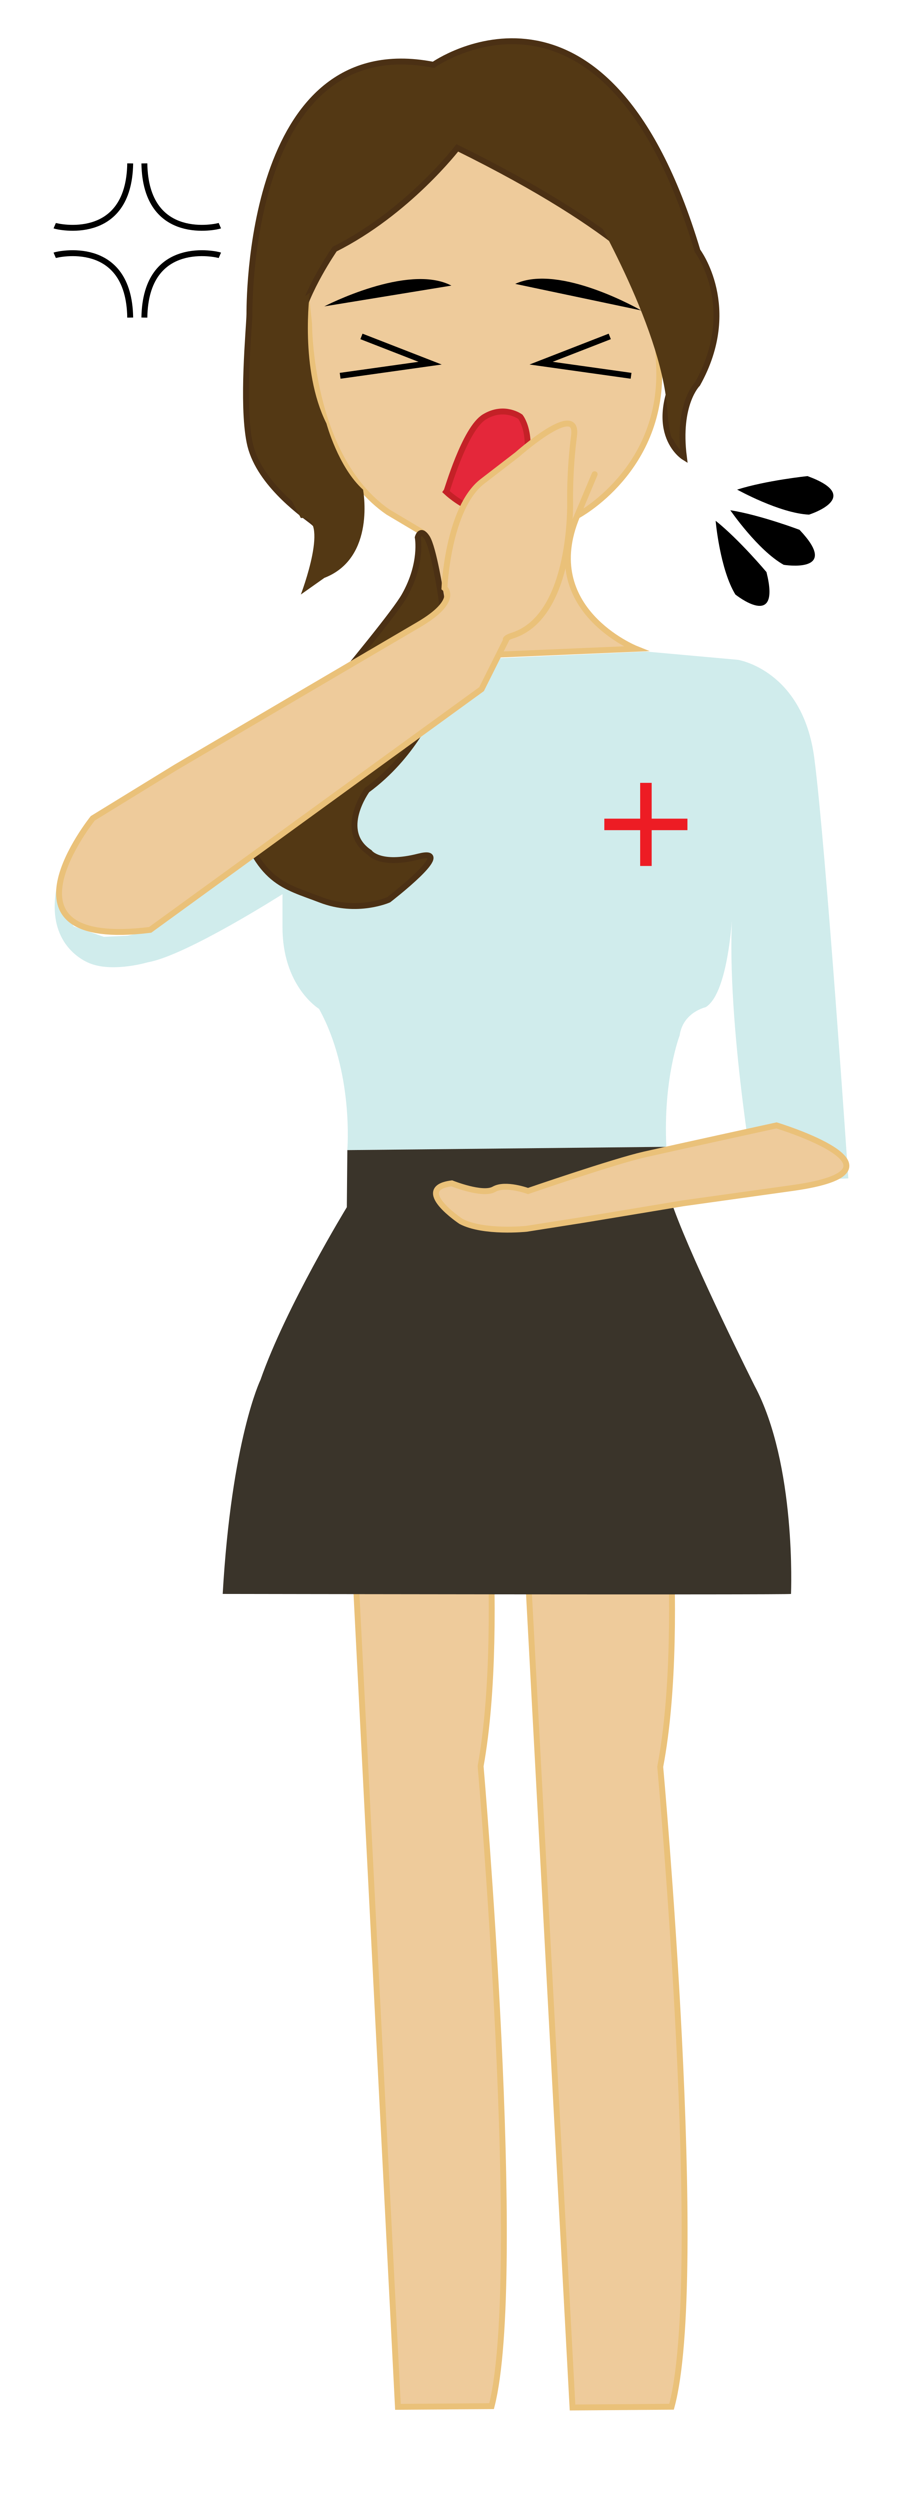 <?xml version="1.0" encoding="utf-8"?>
<!-- Generator: Adobe Illustrator 24.3.0, SVG Export Plug-In . SVG Version: 6.00 Build 0)  -->
<svg version="1.1" xmlns="http://www.w3.org/2000/svg" xmlns:xlink="http://www.w3.org/1999/xlink" x="0px" y="0px"
	 viewBox="0 0 156.55 423.47" style="enable-background:new 0 0 156.55 423.47;" xml:space="preserve">
<style type="text/css">
	.st0{fill:#EECB9B;stroke:#EAC179;stroke-miterlimit:10;}
	.st1{fill:#D0ECEC;}
	.st2{fill:#3A342A;}
	.st3{fill:#ED1C24;}
	.st4{fill:#533814;stroke:#4B3014;stroke-miterlimit:10;}
	.st5{fill:#533814;}
	.st6{fill:#E4273A;stroke:#C42127;stroke-miterlimit:10;}
	.st7{fill:none;stroke:#000000;stroke-miterlimit:10;}
</style>
<g id="lrgs">
	<path class="st0" d="M111.35,232.28c0,0,5.29,41.86,0.51,67.01c0,0,7.84,86.68,1.92,108.41L97,407.83l-9.27-173.14L111.35,232.28z"
		/>
	<path class="st0" d="M80.92,232.18c0,0,5.02,41.87,0.51,67.01c0,0,7.45,86.69,1.86,108.41l-15.87,0.12l-8.83-173.14L80.92,232.18z"
		/>
</g>
<g id="clothes">
	<path class="st1" d="M109.43,110.37l15.58,1.4c0,0,10.98,1.7,12.95,16.62s5.77,71.23,5.77,71.23l-15.91,0.7
		c0,0-5.07-29.27-3.66-46.94c0,0-0.47,14.7-4.6,17.24c0,0-3.85,0.84-4.41,4.79c0,0-2.82,7.32-2.25,18.86l-54.06,0.56
		c0,0,1.13-13.23-4.79-23.93c0,0-6.29-3.8-6.19-14.08l0-5.35c0,0-16.33,10.42-22.81,11.54c0,0-5.63,1.69-9.57,0.28
		c0,0-7.06-2.19-6.13-11.31c0.07-0.69,0.19-1.43,0.36-2.2l0.68,4.22l2.12,2.94l5.08,1.76l4.03-0.19l3.72-0.86l3.5-2.76l6.74-7.51
		l7.76-9.72l26.4-33.82l9.04,7.91L109.43,110.37z"/>
	<path class="st2" d="M37.73,270.01c0,0,96.29,0.19,96.29,0s0.94-21.96-6.19-35.29c0,0-10.12-20.18-13.7-30.03
		c-0.75-2.06-1.22-10.42-1.22-10.42l-54.06,0.56l-0.09,9.67c0,0-10.32,16.89-14.64,29.28C44.11,233.78,39.23,243.92,37.73,270.01z"
		/>
	<g>
		<rect x="102.39" y="138.68" class="st3" width="14.08" height="1.95"/>
		
			<rect x="102.39" y="138.68" transform="matrix(-1.836970e-16 1 -1 -1.836970e-16 249.091 30.225)" class="st3" width="14.08" height="1.95"/>
	</g>
</g>
<g id="face">
	<path class="st0" d="M63.71,111.77l44.03-1.87c0,0-16.61-6.66-9.95-22.52c6.66-15.86,0,0,0,0s14.86-7.78,13.86-25.76
		c-1-17.98-2.22-31.21-2.22-31.21L76.5,19.01L50.96,41.38l1.41,13.51c0,0-0.05,22.57,13.35,31.84l5.8,3.45
		C71.52,90.19,77.58,100.5,63.71,111.77"/>
</g>
<g id="hair">
	<path class="st4" d="M42.26,53.21c0.02-0.84-0.58-48.43,31.18-42.23c0,0,29.15-20.55,44.74,31.53c0,0,7.22,9.57,0,22.52
		c0,0-3.46,3.38-2.31,12.39c0,0-7.22-4.5,0.29-16.89c0,0,2.02-5.07-0.58-8.45s-9.53-12.95-38.1-27.03c0,0-8.37,10.92-20.78,17.15
		c0,0-4.91,7.07-6.06,12.7c0,0-4.62,3.66-5.48,3.66s0.58,16.05,0.58,16.05s0.87,7.32,10.1,12.39c0,0,2.31,0.84,2.31,2.82
		s-2.6,4.22-2.6,4.22s-1.44-0.84-1.44-1.27s-0.14-1.97-0.14-1.97s0.87-0.99-1.15-2.53c-2.02-1.55-9.24-6.76-10.54-13.37
		C40.96,68.27,42.21,55.74,42.26,53.21z"/>
	<path class="st5" d="M99.3,33.5c0.19,0.75,12.65,21.28,13.74,35.7s3.34-5.85,3.34-5.85l3.19-7.18l-2.82-10.47l-11.64-18.02
		L99.3,33.5z"/>
	<g id="Layer_7">
		<path class="st4" d="M40.08,137.21c-0.4-1.36,25.35-30.83,28.45-36.32c3.1-5.49,2.25-9.85,2.25-9.85s0.42-1.69,1.55,0
			c1.13,1.69,2.39,9.85,2.39,9.85s1.69,12.67-1.41,19.15c0,0-3.24,8.02-11.12,13.8c0,0-5.07,6.9,0.42,10.56c0,0,1.69,2.39,8.31,0.7
			c6.62-1.69-5.07,7.32-5.07,7.32s-5.35,2.39-11.54,0C48.11,150.02,43.73,149.6,40.08,137.21z"/>
	</g>
	<path class="st5" d="M52.49,49.59c0,0-1.76,12.99,2.82,22.15c0,0,1.99,7.41,6.2,11.21c0,0,2.22,11.56-6.55,14.94l-3.99,2.82
		c0,0,5.16-13.51,0-12.95l-5.91-11.26l-1.88-20.27L52.49,49.59z"/>
</g>
<g id="Layer_6">
	<path class="st6" d="M75.61,83.33c0.14-0.16,3.11-10.7,6.48-12.72c3.38-2.03,6.08,0,6.08,0s3.11,3.89-0.54,12.28
		S75.61,83.33,75.61,83.33z"/>
	<polyline class="st7" points="103.31,56.99 91.68,61.52 106.92,63.66 	"/>
	<polyline class="st7" points="61.24,56.99 72.87,61.52 57.63,63.66 	"/>
	<path d="M108.64,52.59c0,0-13.8-8-21.35-4.5L108.64,52.59z"/>
	<path d="M54.95,51.9c0,0,14.15-7.36,21.53-3.52L54.95,51.9z"/>
</g>
<g id="arms">
	<path class="st0" d="M89.46,201.76c0,0,14.51-5,19.65-6.17c5.13-1.17,22.45-4.95,22.45-4.95s24.64,7.5,2.84,10.59l-18.68,2.61
		l-16.69,2.77l-9.84,1.55c0,0-7.25,0.76-11.09-1.26c0,0-8.39-5.58-1.55-6.44c0,0,5.23,2.11,7.15,1
		C85.63,200.35,89.46,201.76,89.46,201.76z"/>
	<path class="st0" d="M86.87,107.65c10.27-3.32,9.72-22.66,9.72-22.66s-0.11-5.2,0.67-11.21c0.78-6.02-9.62,3.22-9.62,3.22
		s0,0-5.88,4.53C75.88,86.04,75.3,99.6,75.3,99.6s2.66,2.11-4.42,6.25S29.8,129.97,29.8,129.97l-14.08,8.65
		c0,0-17.93,22.32,9.72,18.9l56.15-40.78l4.14-8.29C85.73,108.45,85.34,108.14,86.87,107.65z"/>
</g>
<g id="Layer_8">
	<g>
		<path class="st7" d="M9.27,38.23c0.42,0.18,12.58,3,12.79-10.55"/>
		<path class="st7" d="M37.25,38.23c-0.42,0.18-12.58,3-12.79-10.55"/>
		<path class="st7" d="M9.27,43.25c0.42-0.18,12.58-3,12.79,10.55"/>
		<path class="st7" d="M37.25,43.25c-0.42-0.18-12.58-3-12.79,10.55"/>
	</g>
	<g>
		<path d="M124.59,100.71c0,0,7.81,6.26,5.27-3.8c0,0-4.55-5.44-8.61-8.69C121.24,88.23,121.97,96.42,124.59,100.71z"/>
		<path d="M132.78,95.68c0,0,9.83,1.6,2.68-5.93c0,0-6.61-2.5-11.73-3.32C123.73,86.43,128.4,93.23,132.78,95.68z"/>
		<path d="M137.07,87.18c0,0,9.46-2.98-0.26-6.53c0,0-7,0.73-11.92,2.29C124.89,82.93,132.08,86.95,137.07,87.18z"/>
	</g>
</g>
</svg>
